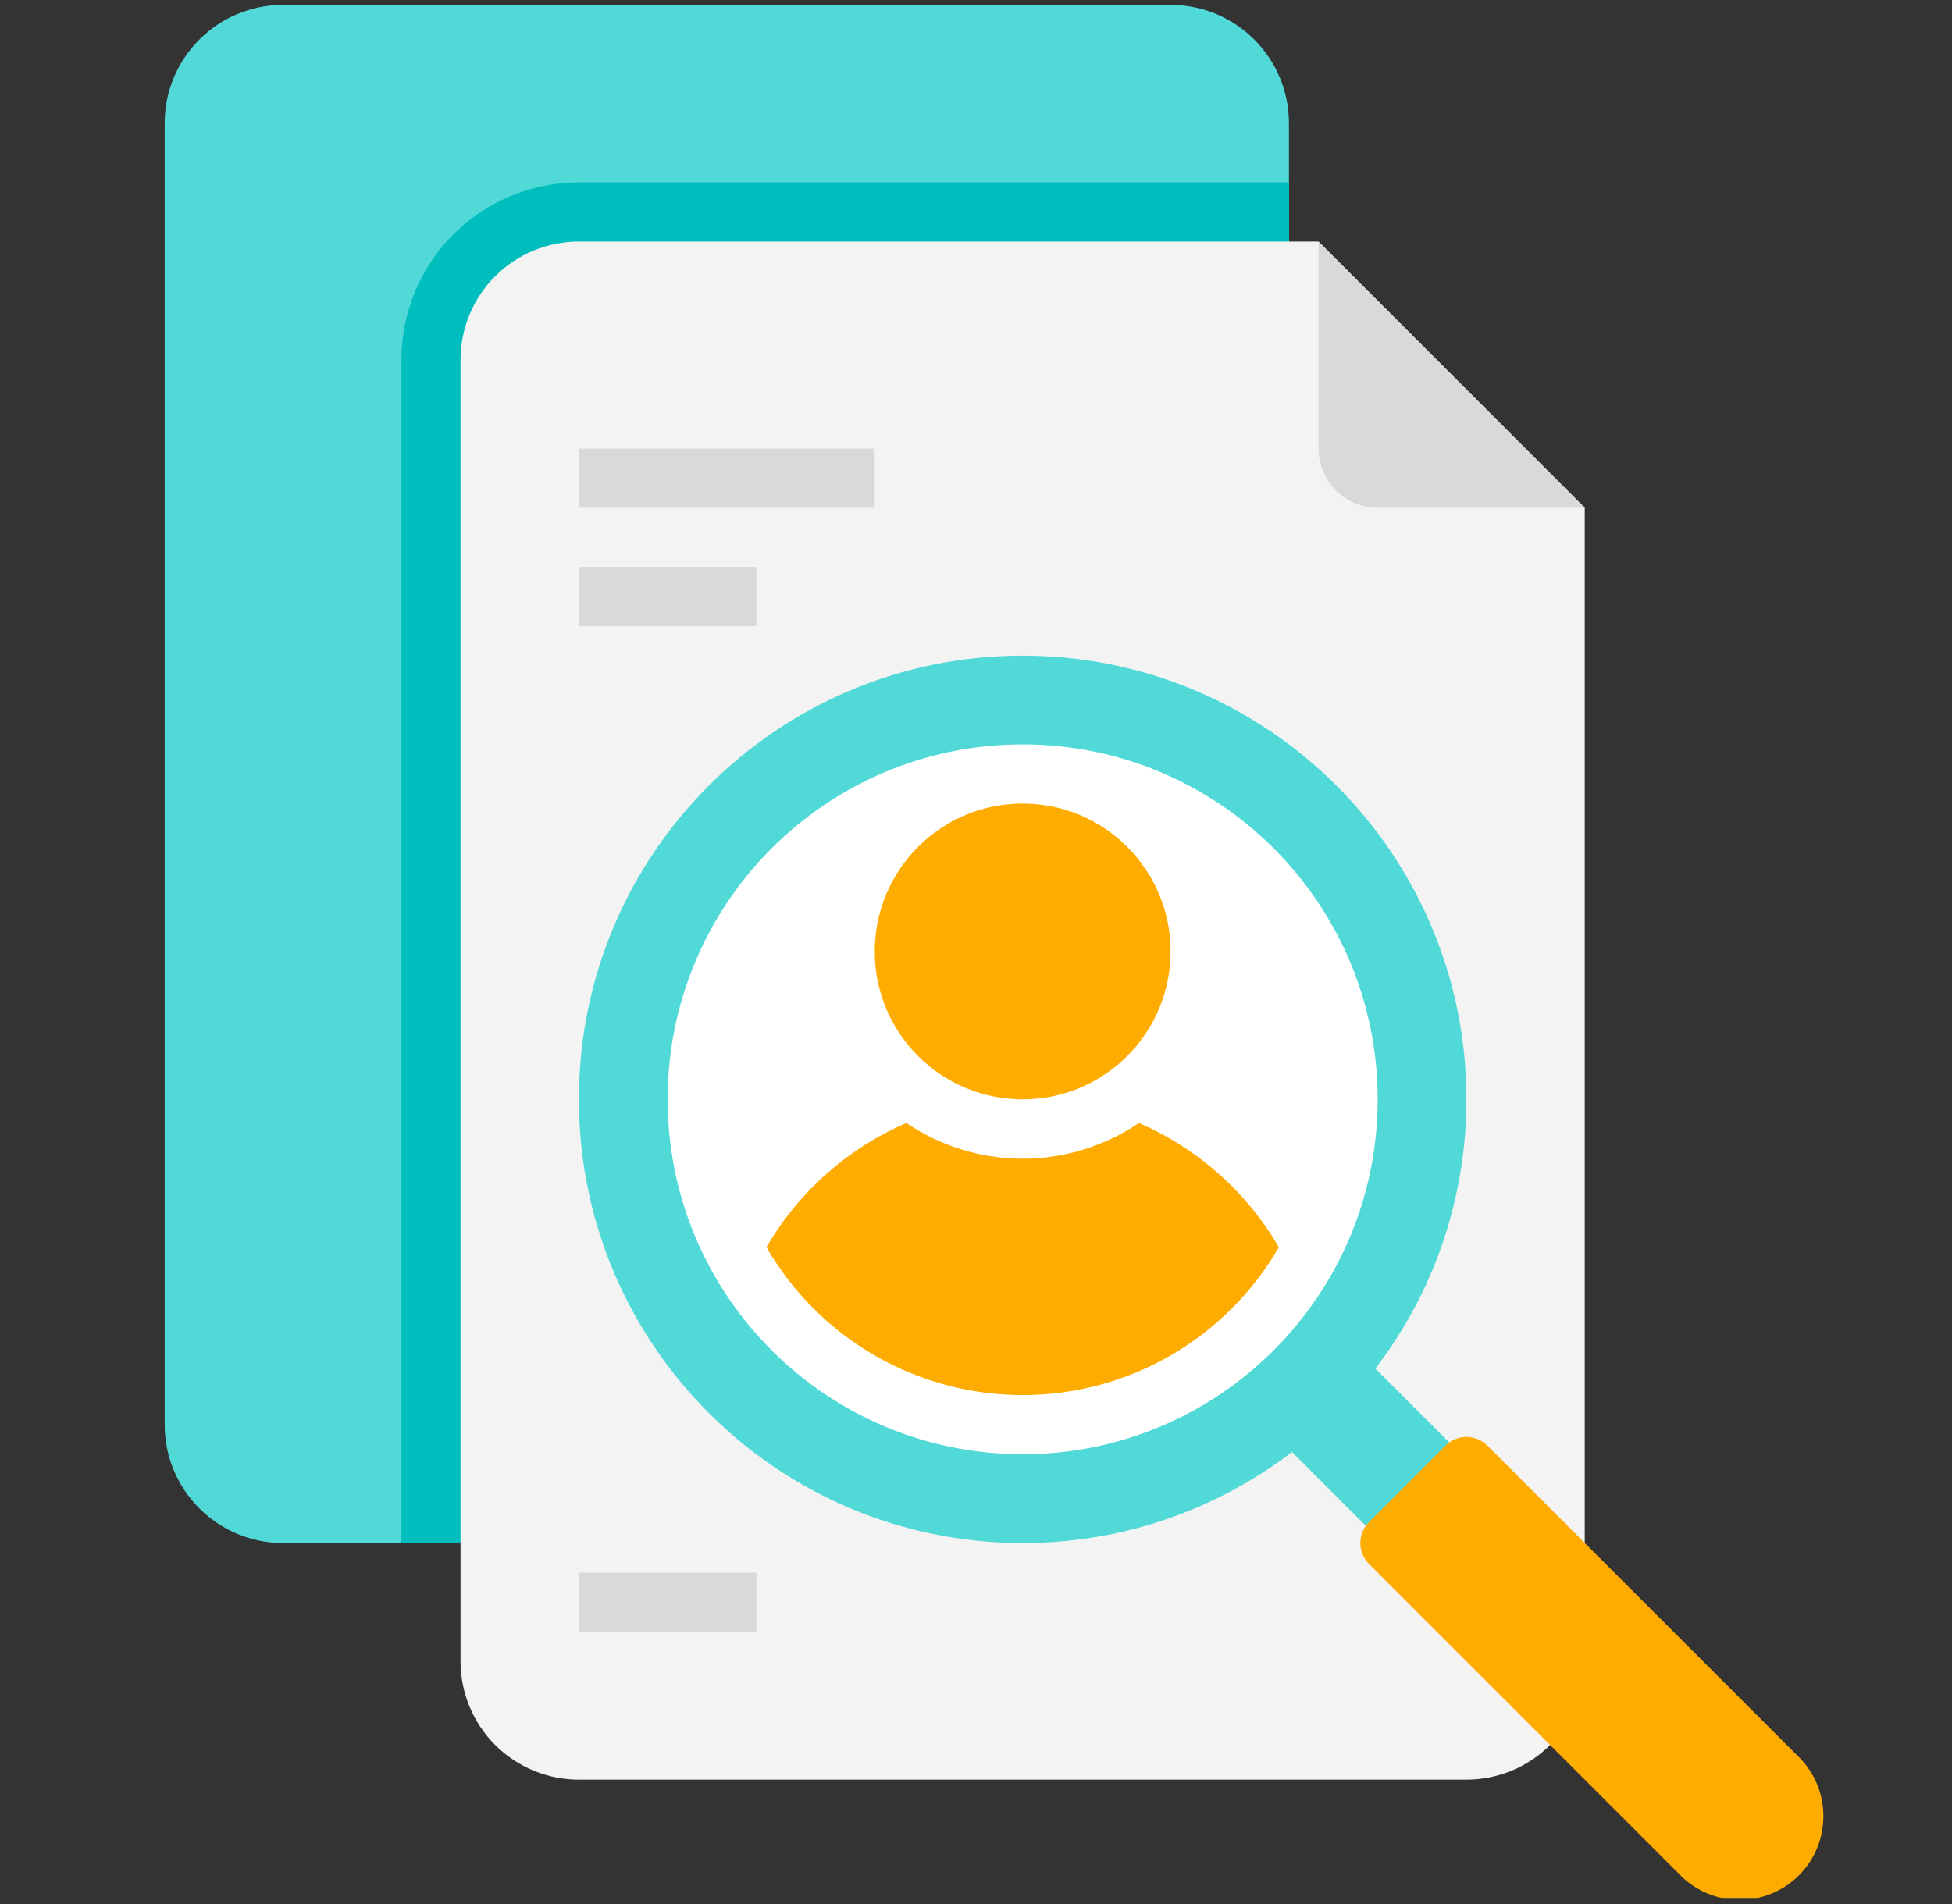 <svg width="41" height="40" viewBox="0 0 41 40" fill="none" xmlns="http://www.w3.org/2000/svg">
<rect x="0" y="0" width="41" height="40" fill="#333333" stroke="none"/>
<g clip-path="url(#clip0_84_142)">
<path d="M24.587 0.103H5.945C4.572 0.103 3.459 1.216 3.459 2.588V29.93C3.459 31.303 4.572 32.416 5.945 32.416H24.587C25.96 32.416 27.073 31.303 27.073 29.93V2.588C27.073 1.216 25.96 0.103 24.587 0.103Z" fill="#50D9D7"/>
<path d="M27.073 3.831V29.93C27.073 30.589 26.811 31.221 26.345 31.688C25.878 32.154 25.246 32.416 24.587 32.416H8.431V7.56C8.431 6.571 8.823 5.622 9.523 4.923C10.222 4.224 11.17 3.831 12.159 3.831H27.073Z" fill="#00BEBD"/>
<path d="M33.286 10.667V34.901C33.286 35.56 33.025 36.193 32.559 36.659C32.092 37.125 31.46 37.387 30.801 37.387H12.159C11.5 37.387 10.867 37.125 10.401 36.659C9.935 36.193 9.673 35.56 9.673 34.901V7.56C9.673 6.9 9.935 6.268 10.401 5.802C10.867 5.336 11.5 5.074 12.159 5.074H27.694L33.286 10.667Z" fill="#F3F3F3"/>
<path d="M33.287 10.667H28.937C28.607 10.667 28.291 10.536 28.058 10.303C27.825 10.069 27.694 9.753 27.694 9.424V5.074L33.287 10.667Z" fill="#D9D9D9"/>
<path d="M29.558 32.416C29.229 32.414 28.914 32.282 28.682 32.049L20.604 23.971C20.4 23.733 20.294 23.427 20.306 23.114C20.318 22.802 20.448 22.505 20.669 22.284C20.89 22.062 21.187 21.933 21.5 21.921C21.812 21.908 22.118 22.015 22.356 22.218L30.434 30.297C30.607 30.47 30.725 30.691 30.772 30.932C30.82 31.172 30.795 31.421 30.701 31.648C30.608 31.874 30.449 32.068 30.246 32.205C30.043 32.341 29.803 32.414 29.558 32.416Z" fill="#50D9D7"/>
<path d="M21.48 32.416C26.628 32.416 30.801 28.242 30.801 23.095C30.801 17.947 26.628 13.774 21.48 13.774C16.332 13.774 12.159 17.947 12.159 23.095C12.159 28.242 16.332 32.416 21.48 32.416Z" fill="#50D9D7"/>
<path d="M21.48 30.551C25.598 30.551 28.937 27.213 28.937 23.095C28.937 18.976 25.598 15.638 21.48 15.638C17.362 15.638 14.023 18.976 14.023 23.095C14.023 27.213 17.362 30.551 21.48 30.551Z" fill="white"/>
<path d="M30.36 30.371L28.757 31.974C28.698 32.032 28.652 32.101 28.62 32.177C28.589 32.252 28.573 32.334 28.573 32.416C28.573 32.498 28.589 32.579 28.62 32.655C28.652 32.73 28.698 32.799 28.757 32.857L35.256 39.357C35.417 39.529 35.612 39.667 35.827 39.763C36.043 39.858 36.276 39.91 36.511 39.914C36.747 39.917 36.981 39.874 37.2 39.785C37.419 39.697 37.617 39.566 37.784 39.399C37.951 39.232 38.083 39.033 38.171 38.815C38.259 38.596 38.303 38.362 38.299 38.126C38.295 37.89 38.244 37.657 38.148 37.442C38.052 37.226 37.914 37.032 37.742 36.871L31.242 30.371C31.184 30.313 31.116 30.267 31.04 30.235C30.964 30.204 30.883 30.187 30.801 30.187C30.719 30.187 30.638 30.204 30.562 30.235C30.486 30.267 30.418 30.313 30.36 30.371Z" fill="#FFAC00"/>
<path d="M26.861 26.202C26.316 27.146 25.531 27.93 24.587 28.476C23.642 29.021 22.571 29.308 21.48 29.308C20.389 29.308 19.318 29.021 18.373 28.476C17.428 27.93 16.644 27.146 16.099 26.202C16.774 25.04 17.804 24.125 19.038 23.592C19.758 24.081 20.609 24.342 21.48 24.342C22.351 24.342 23.201 24.081 23.922 23.592C25.155 24.125 26.186 25.04 26.861 26.202Z" fill="#FFAC00"/>
<path d="M21.48 23.095C23.196 23.095 24.587 21.704 24.587 19.988C24.587 18.272 23.196 16.881 21.48 16.881C19.764 16.881 18.373 18.272 18.373 19.988C18.373 21.704 19.764 23.095 21.48 23.095Z" fill="#FFAC00"/>
<path d="M12.159 9.424H18.373V10.667H12.159V9.424Z" fill="#D9D9D9"/>
<path d="M12.159 11.909H15.887V13.152H12.159V11.909Z" fill="#D9D9D9"/>
<path d="M12.159 33.037H15.887V34.28H12.159V33.037Z" fill="#D9D9D9"/>
</g>
<defs>
<clipPath id="clip0_84_142">
<rect width="39.77" height="39.77" fill="white" transform="translate(0.974 0.103)"/>
</clipPath>
</defs>
</svg>
